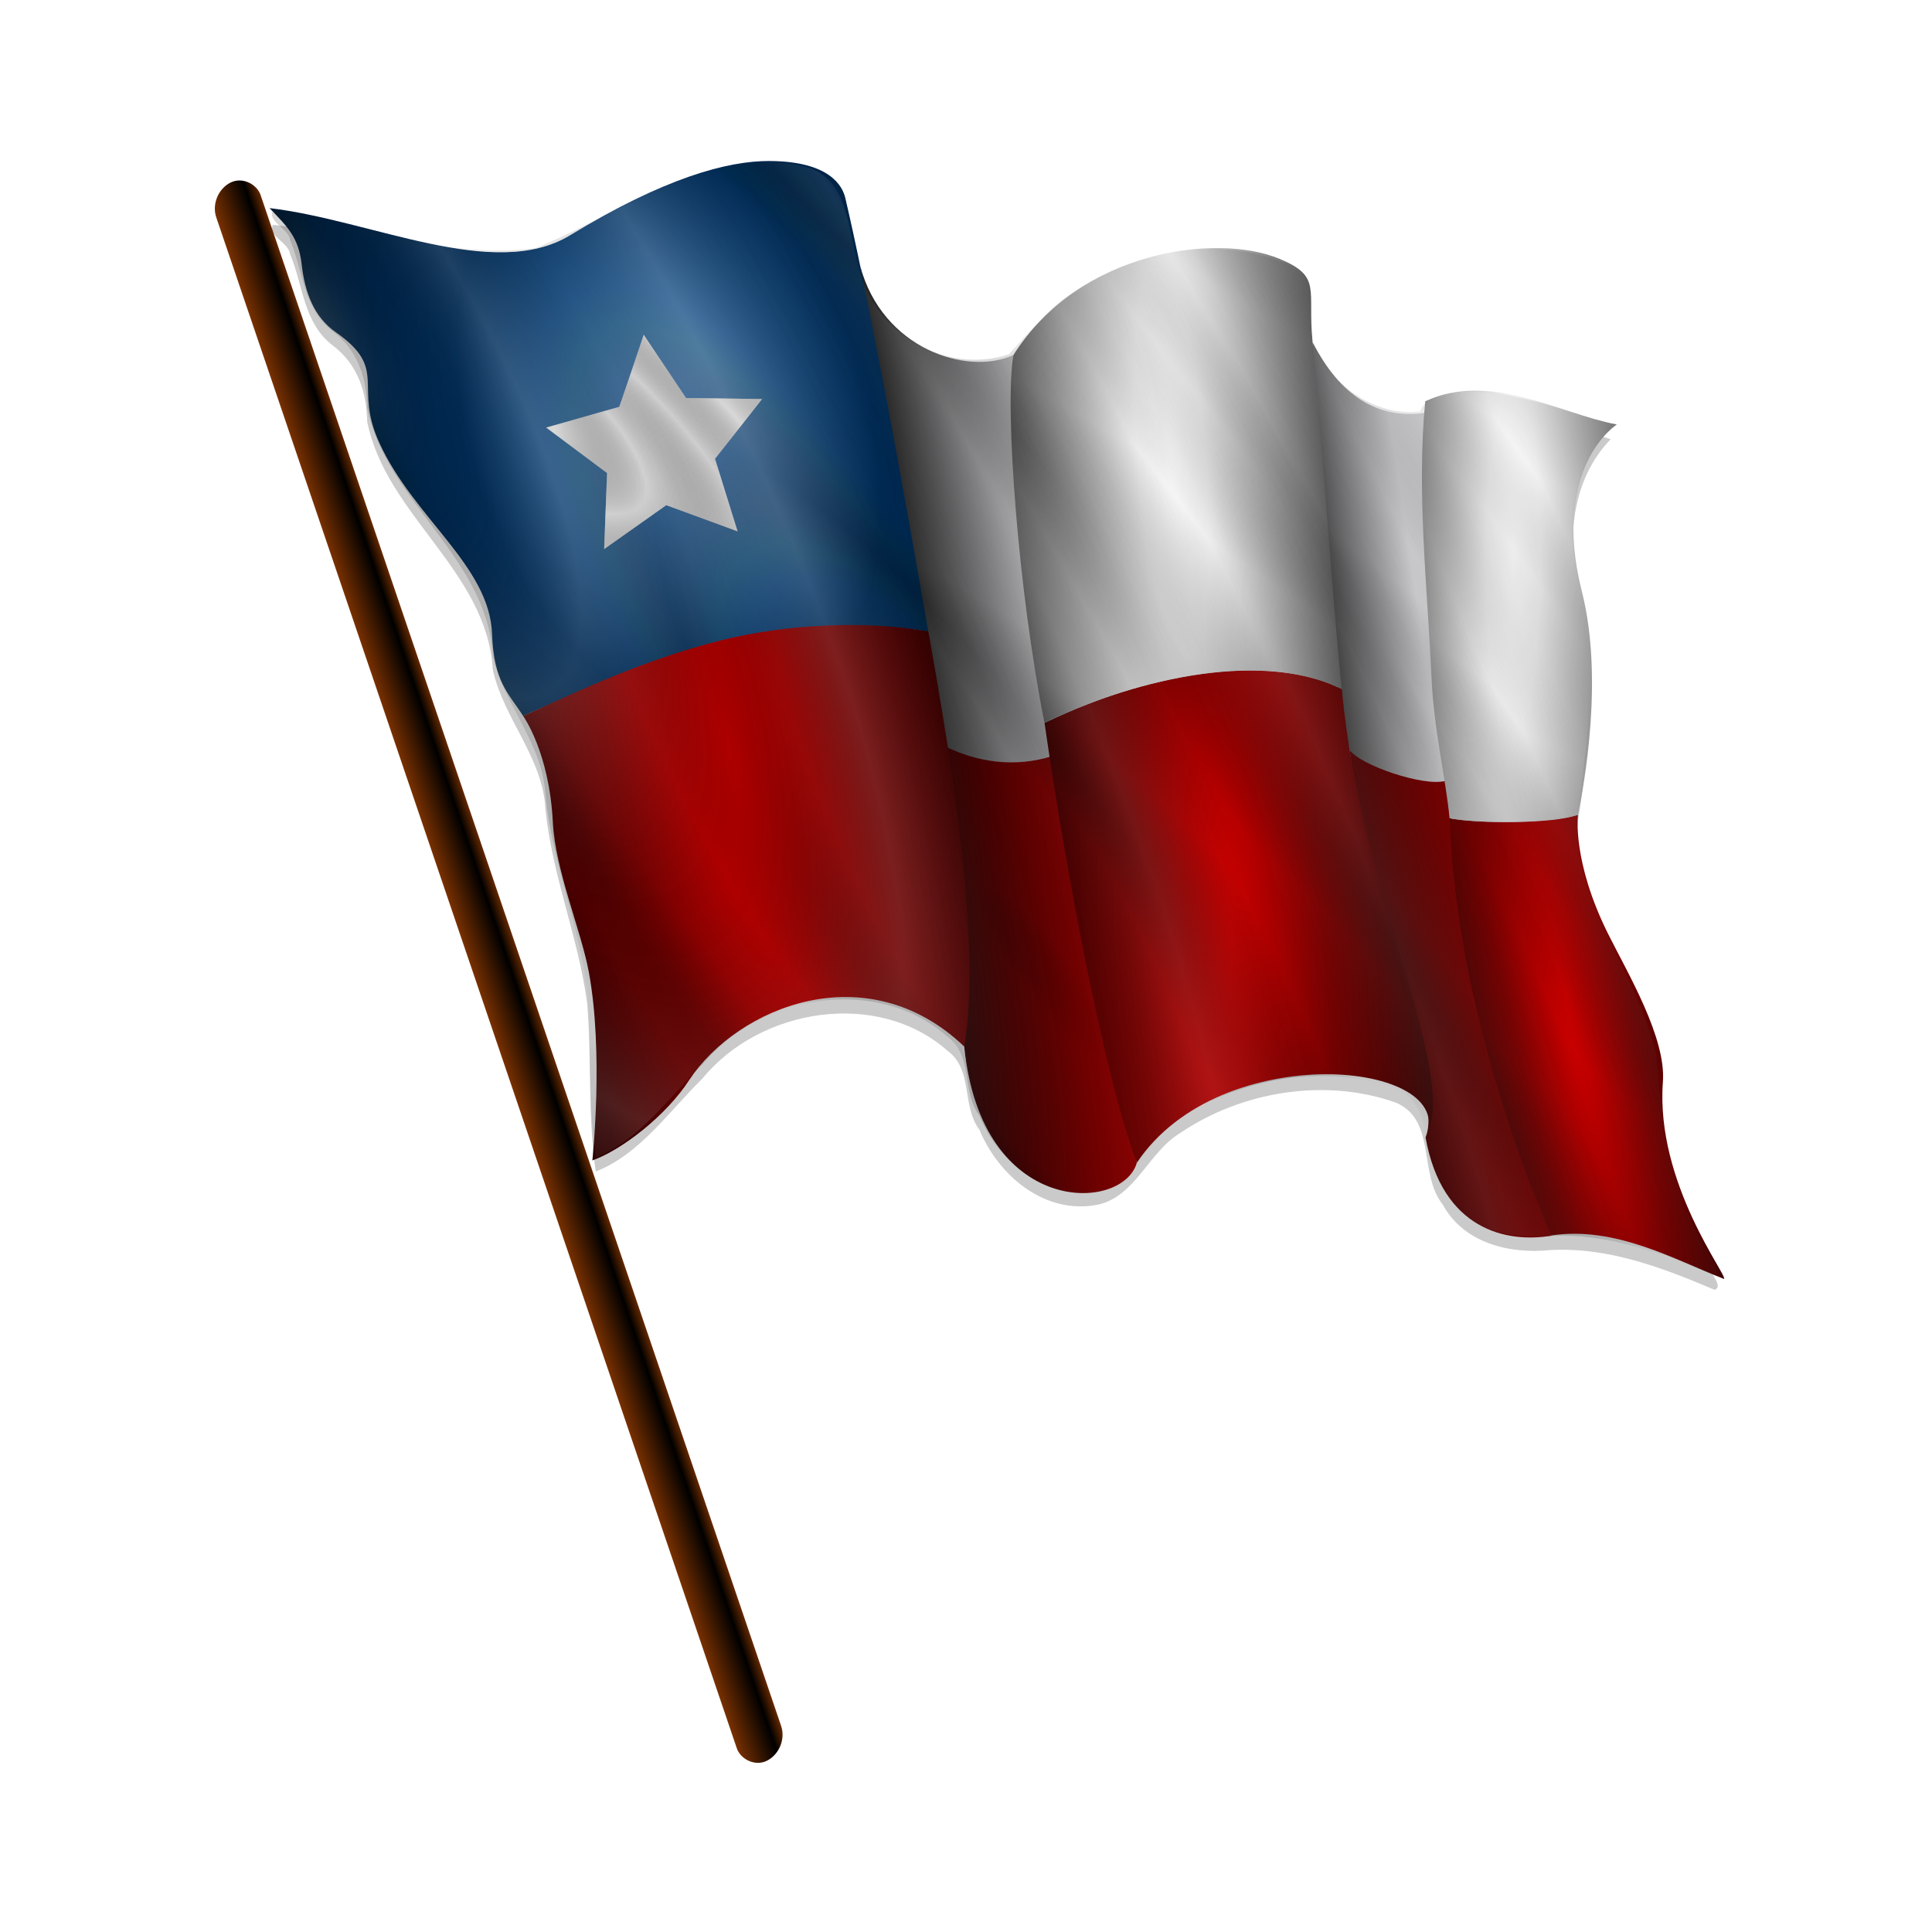 <svg:svg xmlns:dc="http://purl.org/dc/elements/1.1/" xmlns:ns1="http://www.w3.org/1999/xlink" xmlns:ns3="http://creativecommons.org/ns#" xmlns:rdf="http://www.w3.org/1999/02/22-rdf-syntax-ns#" xmlns:svg="http://www.w3.org/2000/svg" height="313.964" id="svg4470" style="enable-background:new" version="1.1" viewBox="5.287 15.406 313.964 313.964" width="313.964">
  <svg:title id="title4620">Chilean Flag 7</svg:title>
  <svg:defs id="defs4472">
    <svg:linearGradient id="linearGradient7163">
      <svg:stop id="stop7165" offset="0" stop-color="#d40000" />
      <svg:stop id="stop7167" offset=".5" stop-color="#750101" />
      <svg:stop id="stop7169" offset="1" stop-color="#2f0000" />
    </svg:linearGradient>
    <svg:linearGradient id="linearGradient7137">
      <svg:stop id="stop7139" offset="0" stop-color="#fff" stop-opacity=".654" />
      <svg:stop id="stop7161" offset=".073" stop-opacity="0" />
      <svg:stop id="stop7159" offset=".157" stop-color="#fff" stop-opacity=".655" />
      <svg:stop id="stop7157" offset=".253" stop-opacity="0" />
      <svg:stop id="stop7153" offset=".349" stop-color="#fff" stop-opacity=".655" />
      <svg:stop id="stop7151" offset=".46" stop-opacity="0" />
      <svg:stop id="stop7149" offset=".556" stop-color="#fff" stop-opacity=".447" />
      <svg:stop id="stop7147" offset=".648" stop-opacity="0" />
      <svg:stop id="stop7155" offset=".75" stop-color="#fff" stop-opacity=".447" />
      <svg:stop id="stop7145" offset=".866" stop-opacity="0" />
      <svg:stop id="stop7141" offset="1" stop-color="#fff" stop-opacity=".655" />
    </svg:linearGradient>
    <svg:linearGradient id="linearGradient6585">
      <svg:stop id="stop6587" offset="0" stop-color="#fff" />
      <svg:stop id="stop6589" offset=".169" stop-color="#eee" />
      <svg:stop id="stop6591" offset="1" stop-color="#1f1f1f" />
    </svg:linearGradient>
    <svg:linearGradient gradientTransform="translate(113.05 404.26)" gradientUnits="userSpaceOnUse" id="linearGradient4215" x1="-3.75" x2="4.318" y1="144.07" y2="144.07">
      <svg:stop id="s5" offset="0" stop-color="#783000" />
      <svg:stop id="s6" offset=".75" />
      <svg:stop id="s7" offset="1" stop-color="#642800" />
    </svg:linearGradient>
    <svg:linearGradient gradientTransform="translate(266.95 50.838)" gradientUnits="userSpaceOnUse" id="linearGradient4449" x1="158.16" x2="137.46" y1="344.42" y2="347.49">
      <svg:stop id="stop4278" offset="0" stop-color="#cccccf" />
      <svg:stop id="stop4280" offset="1" />
    </svg:linearGradient>
    <svg:filter color-interpolation-filters="sRGB" id="filter6704">
      <svg:feBlend id="feBlend6706" in2="BackgroundImage" mode="darken" />
    </svg:filter>
    <svg:radialGradient cx="321.04" cy="443.37" gradientTransform="matrix(1.152 4.285 -.995 .267 386.25 -1062.4)" gradientUnits="userSpaceOnUse" id="radialGradient6549" r="36.269" ns1:href="#linearGradient7163" />
    <svg:radialGradient cx="396.08" cy="460.41" gradientTransform="matrix(.992 -.066 .314 4.714 -140.8 -1680.5)" gradientUnits="userSpaceOnUse" id="radialGradient6553" r="31.554" ns1:href="#linearGradient7163" />
    <svg:radialGradient cx="452.74" cy="479.19" gradientTransform="matrix(.841 -.183 1.181 5.418 -495.2 -2039.5)" gradientUnits="userSpaceOnUse" id="radialGradient6555" r="22.302" ns1:href="#linearGradient7163" />
    <svg:radialGradient cx="268.32" cy="377.69" gradientTransform="matrix(-.76 -2.285 1.484 -.494 -51.221 1179.2)" gradientUnits="userSpaceOnUse" id="radialGradient6563" r="53.522">
      <svg:stop id="stop6559" offset="0" stop-color="#548dc6" />
      <svg:stop id="stop6565" offset=".387" stop-color="#002952" />
      <svg:stop id="stop6561" offset="1" stop-color="#000a14" />
    </svg:radialGradient>
    <svg:radialGradient cx="386.96" cy="388.84" gradientTransform="matrix(1.22 -.1 .562 6.854 -303.45 -2241)" gradientUnits="userSpaceOnUse" id="radialGradient6573" r="26.906" ns1:href="#linearGradient6585" />
    <svg:radialGradient cx="443.33" cy="407.75" gradientTransform="matrix(1.635 .012 -.078 10.509 -250.42 -3889)" gradientUnits="userSpaceOnUse" id="radialGradient6577" r="15.835" ns1:href="#linearGradient6585" />
    <svg:linearGradient gradientTransform="translate(266.95 50.838)" gradientUnits="userSpaceOnUse" id="linearGradient6579" x1="101.16" x2="69.715" y1="336.49" y2="340.99">
      <svg:stop id="stop4402" offset="0" stop-color="#cccccf" />
      <svg:stop id="stop4404" offset="1" />
    </svg:linearGradient>
    <svg:linearGradient gradientTransform="translate(266.95 50.838)" gradientUnits="userSpaceOnUse" id="linearGradient6581" x1="112.93" x2="75.074" y1="404.88" y2="409.55">
      <svg:stop id="stop4412" offset="0" stop-color="#980101" />
      <svg:stop id="stop4414" offset="1" />
    </svg:linearGradient>
    <svg:linearGradient gradientTransform="translate(266.95 50.838)" gradientUnits="userSpaceOnUse" id="linearGradient6583" x1="153.95" x2="181.08" y1="422.53" y2="416.32">
      <svg:stop id="stop4270" offset="0" stop-color="#360101" />
      <svg:stop id="stop4272" offset="1" stop-color="#980101" />
    </svg:linearGradient>
    <svg:radialGradient cx="312.35" cy="439.14" gradientTransform="matrix(.871 -.618 2.51 3.537 -1012 -896.57)" gradientUnits="userSpaceOnUse" id="radialGradient6906" r="119.97">
      <svg:stop id="stop6772" offset="0" stop-opacity=".102" />
      <svg:stop id="stop6794" offset=".087" stop-color="#eee" stop-opacity=".553" />
      <svg:stop id="stop6792" offset=".186" stop-opacity=".223" />
      <svg:stop id="stop6790" offset=".291" stop-color="#eee" stop-opacity=".471" />
      <svg:stop id="stop6788" offset=".393" stop-opacity=".185" />
      <svg:stop id="stop6786" offset=".497" stop-color="#eee" stop-opacity="0.4" />
      <svg:stop id="stop6784" offset=".597" stop-opacity=".094" />
      <svg:stop id="stop6782" offset=".678" stop-color="#eee" stop-opacity=".376" />
      <svg:stop id="stop6780" offset=".801" stop-opacity=".1" />
      <svg:stop id="stop6778" offset=".879" stop-color="#eee" stop-opacity=".361" />
      <svg:stop id="stop6774" offset="1" stop-opacity=".169" />
    </svg:radialGradient>
    <svg:radialGradient cx="295.4" cy="388.36" gradientTransform="matrix(2.066 3.264 -1.061 .672 50.081 -862.88)" gradientUnits="userSpaceOnUse" id="radialGradient7143" r="117.48" ns1:href="#linearGradient7137" />
    <svg:filter color-interpolation-filters="sRGB" id="filter7171">
      <svg:feGaussianBlur id="feGaussianBlur7173" stdDeviation="2.079" />
    </svg:filter>
    <svg:radialGradient cx="-8.371" cy="33.338" gradientTransform="matrix(8.51 8.858 -2.748 2.64 116.91 -12.063)" gradientUnits="userSpaceOnUse" id="radialGradient7177" r="54.91" ns1:href="#linearGradient7137" />
  </svg:defs>
  <svg:g filter="url(#filter6704)" id="layer9" transform="translate(-191.44 -294.96)">
    <svg:path d="m320.12 339.09c-13.422 0.476-24.389 9.145-36.4 13.887-14.566 2.056-28.482-4.535-42.655-6.074-0.882 1.794 2.586 2.881 2.8 4.742 2.134 5.088 2.165 11.3 7.016 14.92 3.946 3.008 5.422 7.444 5.516 12.312 3.061 15.292 19.464 24.253 20.413 40.329 1.768 7.965 8.093 14.194 8.551 22.592 1.07 10.827 5.365 20.919 6.787 31.6 0.749 9.086 0.074 18.362 1.395 27.347 7.171-2.8 11.914-9.813 17.328-15.103 9.367-11.46 28.478-14.595 39.891-4.474 4.128 3.089 2.204 8.891 5.126 12.781 3.122 7.52 10.69 13.926 19.329 12.171 6.059-1.405 8.198-8.537 13.232-11.584 9.962-6.811 23.63-9.074 35.091-4.99 6.666 2.8 3.655 11.579 7.632 16.552 3.379 6.221 10.716 8.077 17.342 7.424 9.464-0.559 18.31 2.828 26.826 6.44 1.659-0.432-1.066-3.149-1.197-4.223-6.098-9.416-7.385-20.628-8.242-31.545-3.101-14.233-15.263-26.618-12.494-41.995 1.799-11.809 2.304-23.867-0.355-35.592-1.634-8.625-0.996-18.218 5.419-24.861-7.519-2.464-15.793-5.598-24.026-5.465-2.522 0.302-5.965 0.593-6.932 3.206-7.542 0.991-14.932-4.613-17.658-11.381-0.704-4.336 0.879-10.854-4.516-12.713-11.445-4.839-25.276-1.556-35.113 5.397-3.673 2.606-6.643 6.248-9.529 9.439-10.428 3.487-22.152-3.599-24.41-14.226-1.853-5.788-1.532-14.829-9.1-16.326-2.292-0.639-4.705-0.716-7.068-0.587z" fill="#3b3b3b" filter="url(#filter7171)" id="path6567" opacity=".523" />
  </svg:g>
  <svg:g id="layer1" transform="translate(-191.44 -294.96)">
    <svg:path d="m416.02 432.17c2.894 2.923 10.825 5.125 15.546 5.088 0.692 3.294 0.895 8.108 1.452 13.141 0.573 5.177 1.431 11.012 3.074 18.307 2.796 15.295 9.138 32.015 12.731 42.477-7.243 1.2-17.734-0.928-20.432-15.976 3.096-6.975-9.341-40.011-12.372-63.038z" fill="url(#linearGradient6583)" id="path5931" />
    <svg:path d="m353.42 480.45c2.748 27.853 25.803 26.958 28.047 18.867-5.52-22.047-10.155-43.847-13.399-67.6-4.68 1.282-10.346 2.542-17.496-0.976 0.071 9.28 4.053 34.715 2.847 49.709z" fill="url(#linearGradient6581)" id="path4357" />
    <svg:path d="m336.52 353.61c3.552 13.326 17.266 17.935 24.897 14.45-0.349 7.434 5.048 45.699 6.309 65.182-6.104 1.873-11.986 1.052-17.452-1.587-4.357-17.156-10.685-59.537-13.754-78.045z" fill="url(#linearGradient6579)" id="path4345" />
    <svg:path d="m321.75 336.53c-6.775-0.026-17.037 2.725-32.375 12.062-12.379 7.536-32.214-2.447-48.844-4.406 2.855 2.99 4.705 4.704 5.207 9.069 0.546 4.755 2.046 8.65 5.575 11.119 8.628 6.038 2.794 8.649 7.063 17.963 5.633 12.288 17.905 19.971 18.31 31.054 0.289 7.898 2.739 9.666 5.04 13.318 10.948-4.637 25.017-11.465 41.597-13.868 7.58-1.098 15.669-1.165 24.252 0.137-2.814-16.269-8.095-45.965-12.22-64.861-0.435-1.992-0.857-3.863-1.262-5.586-0.437-1.858-2.442-5.963-12.344-6z" fill="url(#radialGradient6563)" id="path4192" />
    <svg:path d="m410.04 365.98c4.415 8.63 10.52 12.578 18.178 11.474 0.211 19.679 0.577 41.396 3.359 59.817-3.504 0.962-14.002-2.592-15.554-5.098-3.428-13.066-5.35-45.811-5.983-66.194z" fill="url(#linearGradient4449)" id="path5933" />
    <svg:rect fill="url(#linearGradient4215)" height="270.8" id="rect4198" rx="4.034" ry="4.034" transform="matrix(.893 -.45 .322 .947 0 0)" width="8.068" x="109.3" y="412.93" />
    <svg:path d="m432.3 443.33c5.025 0.897 15.825 0.862 20.85-0.534 0 0-0.978 7.549 4.922 19.369 3.163 6.335 9.428 16.827 8.888 24.015-1.244 16.546 10.75 31.78 9.916 32.018-8.057-3.144-17.679-8.64-28.096-7.054-9.606-22.636-15.718-46.857-16.479-67.814z" fill="url(#radialGradient6555)" id="path5937" />
    <svg:path d="m281.73 426.71c5.519-2.356 18.305-8.876 32.388-12.339 10.985-2.702 24.023-3.148 33.461-1.392 3.966 21.992 8.626 51.088 5.847 67.472-15.87-15.157-36.865-6.372-44.661 5.378-3.764 5.839-11.007 11.424-15.777 13.118 0 0 1.878-17.582-0.589-30.69-1.27-6.752-5.454-16.514-5.836-24.287-0.559-11.359-4.833-17.26-4.833-17.26z" fill="url(#radialGradient6549)" id="path4295" />
    <svg:path d="m428.34 375.58c10.65-4.897 21.619 1.951 31.129 3.769 0 0-10.805 6.903-5.675 27.143 3.559 14.041 0.373 31.355-0.632 36.257-3.687 1.541-16.806 1.481-20.865 0.584-0.668-6.705-2.539-14.289-2.928-22.729-0.683-14.839-2.457-30.319-1.03-45.024z" fill="url(#radialGradient6577)" id="path5935" />
    <svg:path d="m366.47 427.84c3.398 23.675 9.624 57.084 15.005 71.479 13.626-20.392 52.457-16.578 46.917-4.107 5.651-10.148-10.567-39.175-13.607-72.852-10.437-5.463-29.534-3.555-48.314 5.48z" fill="url(#radialGradient6553)" id="path4380" />
    <svg:path d="m361.41 368.06c-1.461 8.495 0.788 38.483 5.053 59.774 12.963-6.338 34.407-12.283 48.314-5.48-1.34-12.492-3.429-43.085-4.753-56.495-0.839-8.497 1.563-10.547-5.343-13.421-10.422-4.337-32.634-1.237-43.27 15.621z" fill="url(#radialGradient6573)" id="path4534" />
  </svg:g>
  <svg:g id="layer7" transform="translate(-191.44 -294.96)">
    <svg:path d="m72.775 99.745-33.389-18.882-34.484 16.801 7.64-37.59-26.634-27.603 38.111-4.351 18.022-33.86 15.914 34.901 37.773 6.676-28.276 25.921z" fill="#fff" id="path4200" transform="matrix(.318 -.052 .052 .318 288.27 368.79)" />
    <svg:path d="m72.775 99.745-33.389-18.882-34.484 16.801 7.64-37.59-26.634-27.603 38.111-4.351 18.022-33.86 15.914 34.901 37.773 6.676-28.276 25.921z" fill="url(#radialGradient7177)" id="path7175" transform="matrix(.318 -.052 .052 .318 288.27 368.79)" />
  </svg:g>
  <svg:g filter="url(#filter6704)" id="g6902" transform="translate(-191.44 -294.96)">
    <svg:path d="m320.12 336.8c-13.422 0.476-24.389 9.145-36.4 13.887-14.566 2.056-28.482-4.535-42.655-6.074-0.882 1.794 2.586 2.881 2.8 4.742 2.134 5.088 2.165 11.3 7.016 14.92 3.946 3.008 5.422 7.444 5.516 12.312 3.061 15.292 19.464 24.253 20.413 40.329 1.768 7.965 8.093 14.194 8.551 22.592 1.07 10.827 5.365 20.919 6.787 31.6 0.749 9.086 0.074 18.362 1.395 27.347 7.171-2.8 11.914-9.813 17.328-15.103 9.367-11.46 28.478-14.595 39.891-4.474 4.128 3.089 2.204 8.891 5.126 12.781 3.122 7.52 10.69 13.926 19.329 12.171 6.059-1.405 8.198-8.537 13.232-11.584 9.962-6.811 23.63-9.074 35.091-4.99 6.666 2.8 3.655 11.579 7.632 16.552 3.379 6.221 10.716 8.077 17.342 7.424 9.464-0.559 18.31 2.828 26.826 6.44 1.659-0.432-1.066-3.149-1.197-4.223-6.098-9.416-7.385-20.628-8.242-31.545-3.101-14.233-15.263-26.618-12.494-41.995 1.799-11.809 2.304-23.867-0.355-35.592-1.634-8.625-0.996-18.218 5.419-24.861-7.519-2.464-15.793-5.598-24.026-5.465-2.522 0.302-5.965 0.593-6.932 3.206-7.542 0.991-14.932-4.613-17.658-11.381-0.704-4.336 0.879-10.854-4.516-12.713-11.445-4.839-25.276-1.556-35.113 5.397-3.673 2.606-6.643 6.248-9.529 9.439-10.428 3.487-22.152-3.599-24.41-14.226-1.853-5.788-1.532-14.829-9.1-16.326-2.292-0.639-4.705-0.716-7.068-0.587z" fill="url(#radialGradient6906)" id="path6904" opacity=".774" />
  </svg:g>
  <svg:g id="layer2" transform="translate(-191.44 -294.96)">
    <svg:path d="m320.12 336.8c-13.422 0.476-24.389 9.145-36.4 13.887-14.566 2.056-28.482-4.535-42.655-6.074-0.882 1.794 2.586 2.881 2.8 4.742 2.134 5.088 2.165 11.3 7.016 14.92 3.946 3.008 5.422 7.444 5.516 12.312 3.061 15.292 19.464 24.253 20.413 40.329 1.768 7.965 8.093 14.194 8.551 22.592 1.07 10.827 5.365 20.919 6.787 31.6 0.749 9.086 0.074 18.362 1.395 27.347 7.171-2.8 11.914-9.813 17.328-15.103 9.367-11.46 28.478-14.595 39.891-4.474 4.128 3.089 2.204 8.891 5.126 12.781 3.122 7.52 10.69 13.926 19.329 12.171 6.059-1.405 8.198-8.537 13.232-11.584 9.962-6.811 23.63-9.074 35.091-4.99 6.666 2.8 3.655 11.579 7.632 16.552 3.379 6.221 10.716 8.077 17.342 7.424 9.464-0.559 18.31 2.828 26.826 6.44 1.659-0.432-1.066-3.149-1.197-4.223-6.098-9.416-7.385-20.628-8.242-31.545-3.101-14.233-15.263-26.618-12.494-41.995 1.799-11.809 2.304-23.867-0.355-35.592-1.634-8.625-0.996-18.218 5.419-24.861-7.519-2.464-15.793-5.598-24.026-5.465-2.522 0.302-5.965 0.593-6.932 3.206-7.542 0.991-14.932-4.613-17.658-11.381-0.704-4.336 0.879-10.854-4.516-12.713-11.445-4.839-25.276-1.556-35.113 5.397-3.673 2.606-6.643 6.248-9.529 9.439-10.428 3.487-22.152-3.599-24.41-14.226-1.853-5.788-1.532-14.829-9.1-16.326-2.292-0.639-4.705-0.716-7.068-0.587z" fill="url(#radialGradient7143)" id="path6904-4" opacity=".177" />
  </svg:g>
</svg:svg>